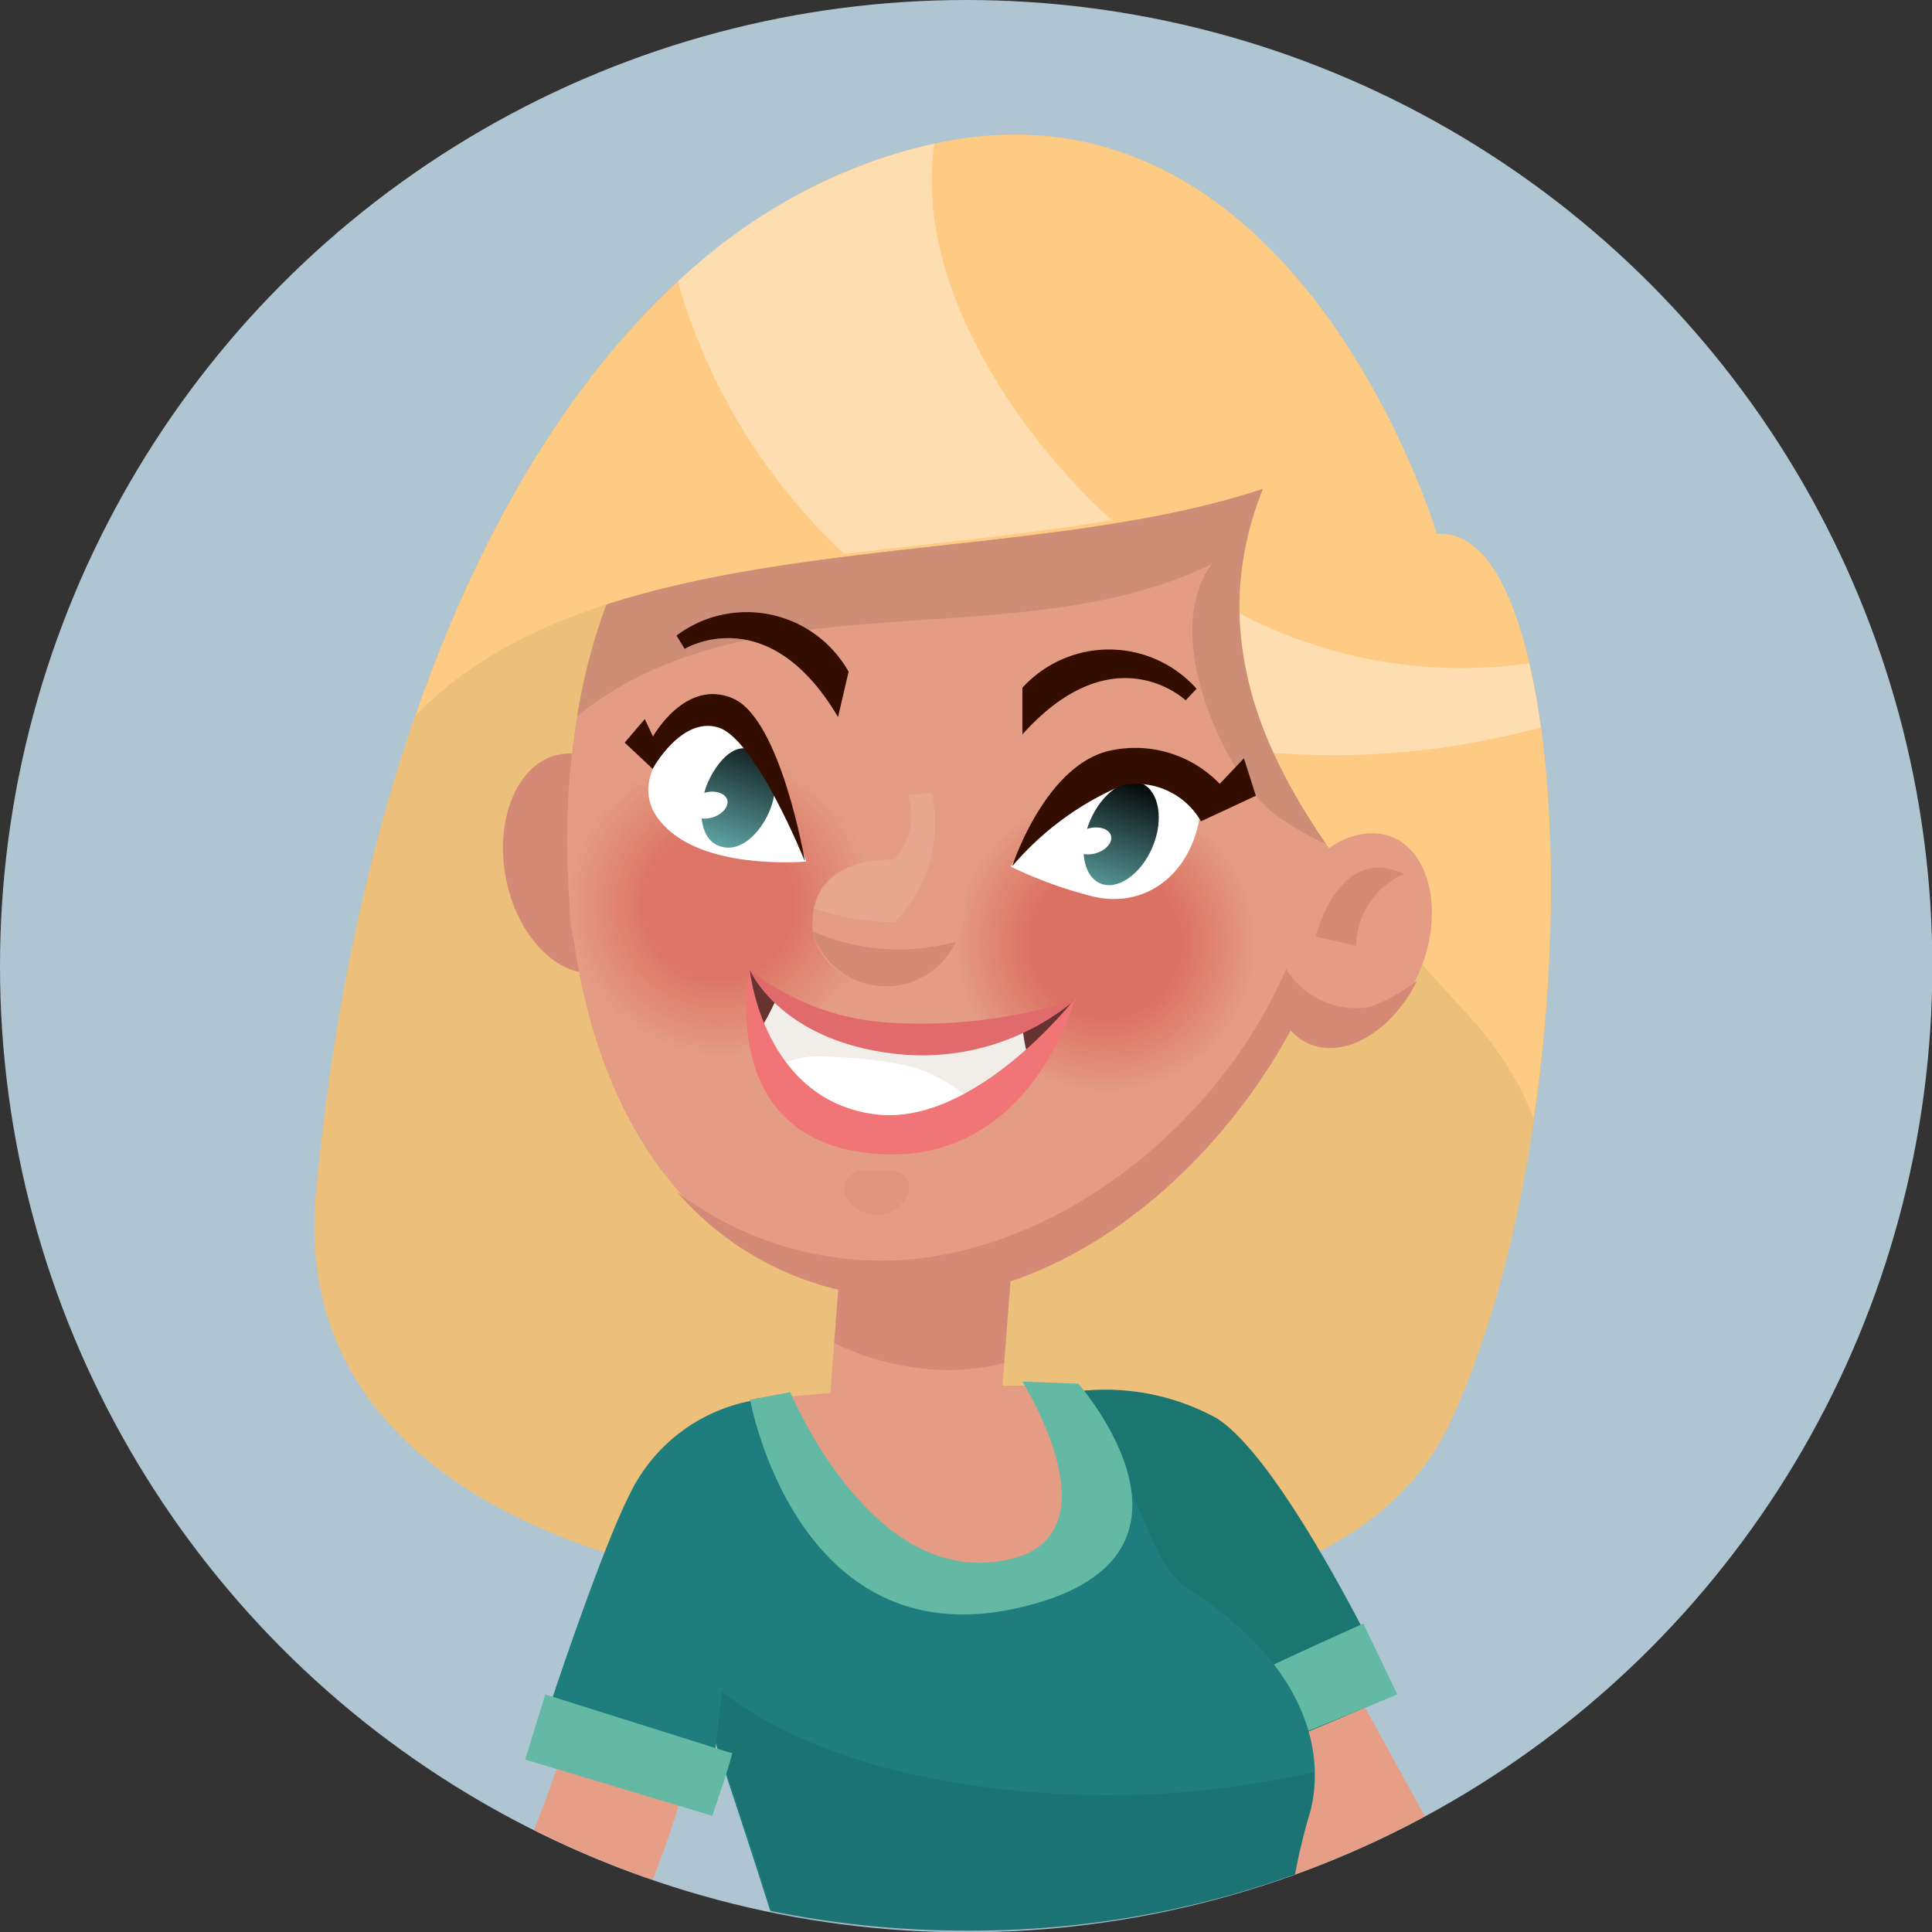<svg id="Layer_1" data-name="Layer 1" xmlns="http://www.w3.org/2000/svg" xmlns:xlink="http://www.w3.org/1999/xlink" viewBox="0 0 56.69 56.69"><rect x="0" y="0" width="56.69" height="56.69" fill="#333333" stroke="none"/><defs><style>.cls-1{fill:#afc6d2;}.cls-2{fill:#e69e86;}.cls-3{fill:#ecbf7a;}.cls-4{fill:#1b7672;}.cls-5{fill:#63b9a4;}.cls-6{fill:#e49c84;}.cls-7{fill:#1d7e7d;}.cls-8{opacity:0.08;}.cls-9,.cls-95{fill:#d58a77;}.cls-10,.cls-88{opacity:0.1;}.cls-11{opacity:0.58;}.cls-12{fill:#e49b83;}.cls-13{fill:#e39a82;}.cls-14{fill:#e39982;}.cls-15{fill:#e39881;}.cls-16{fill:#e39780;}.cls-17{fill:#e3977f;}.cls-18{fill:#e2967f;}.cls-19{fill:#e2957e;}.cls-20{fill:#e2947d;}.cls-21{fill:#e2937c;}.cls-22{fill:#e2927c;}.cls-23{fill:#e1917b;}.cls-24{fill:#e1917a;}.cls-25{fill:#e19079;}.cls-26{fill:#e18f79;}.cls-27{fill:#e18e78;}.cls-28{fill:#e08d77;}.cls-29{fill:#e08c76;}.cls-30{fill:#e08b76;}.cls-31{fill:#e08b75;}.cls-32{fill:#e08a74;}.cls-33{fill:#e08974;}.cls-34{fill:#df8873;}.cls-35{fill:#df8772;}.cls-36{fill:#df8672;}.cls-37{fill:#df8671;}.cls-38{fill:#df8570;}.cls-39{fill:#de846f;}.cls-40{fill:#de836f;}.cls-41{fill:#de826e;}.cls-42{fill:#de816d;}.cls-43{fill:#de806c;}.cls-44{fill:#dd7f6b;}.cls-45{fill:#dd7e6b;}.cls-46{fill:#dd7d6a;}.cls-47{fill:#dd7c69;}.cls-48{fill:#dc7b68;}.cls-49{fill:#dc7a67;}.cls-50{fill:#dc7967;}.cls-51{fill:#dc7866;}.cls-52{fill:#dc7765;}.cls-53{fill:#db7664;}.cls-54{fill:#db7564;}.cls-55{fill:#db7463;}.cls-56{fill:#db7362;}.cls-57{fill:#db7262;}.cls-58{fill:#db7161;}.cls-59{fill:#da7160;}.cls-60{fill:#da7060;}.cls-61{fill:#da6f5f;}.cls-62{fill:#da6e5f;}.cls-63{fill:#da6d5e;}.cls-64{fill:#da6c5d;}.cls-65{fill:#d96b5d;}.cls-66{fill:#d96a5c;}.cls-67{fill:#d9695b;}.cls-68{fill:#d9685a;}.cls-69{fill:#d9675a;}.cls-70{fill:#d86659;}.cls-71{fill:#d86558;}.cls-72{fill:#d86458;}.cls-73{fill:#d86357;}.cls-74{fill:#d86257;}.cls-75{fill:#d76156;}.cls-76{fill:#d76055;}.cls-77{fill:#d75f55;}.cls-78{fill:#d75e54;}.cls-79{fill:#d75d54;}.cls-80{fill:#d75c53;}.cls-81{fill:#d75b52;}.cls-82{fill:#d65a52;}.cls-83{opacity:0.65;}.cls-84,.cls-88,.cls-92{fill:#fff;}.cls-85{fill:#330d00;}.cls-86{fill:#663330;}.cls-87{fill:#d0c6b5;opacity:0.3;}.cls-89{fill:url(#_ÂÁ_Ï_ÌÌ_È_ËÂÌÚ_4);}.cls-90{fill:url(#_ÂÁ_Ï_ÌÌ_È_ËÂÌÚ_4-2);}.cls-91{fill:#fecb84;}.cls-92{opacity:0.36;}.cls-93{fill:#e16a6c;}.cls-94{fill:#f17576;}.cls-95{opacity:0.37;}</style><linearGradient id="_ÂÁ_Ï_ÌÌ_È_ËÂÌÚ_4" x1="21.06" y1="25.03" x2="22.46" y2="21.28" gradientUnits="userSpaceOnUse"><stop offset="0" stop-color="#63abac"/><stop offset="1"/></linearGradient><linearGradient id="_ÂÁ_Ï_ÌÌ_È_ËÂÌÚ_4-2" x1="32.24" y1="26.49" x2="33.45" y2="22.82" xlink:href="#_ÂÁ_Ï_ÌÌ_È_ËÂÌÚ_4"/></defs><circle class="cls-1" cx="28.35" cy="28.35" r="28.35"/><path class="cls-2" d="M39.68,49.42,36,51.13l1.37,4.09a28.74,28.74,0,0,0,4.44-1.92Z"/><path class="cls-3" d="M42.16,15.67S38.1,2,27.54,4.19,10.68,19.7,9.27,35C8.33,45.12,21.83,46.47,21.83,46.47s16.85,3.61,20.74-4.77C46.84,32.46,46.25,15.32,42.16,15.67Z"/><path class="cls-4" d="M31.05,40.92a6.78,6.78,0,0,1,4.66.7c2.06,1.32,5.24,8.1,5.24,8.1s-5.7,2.46-5.69,2.33S31.05,40.92,31.05,40.92Z"/><path class="cls-5" d="M34.57,50.18c.41,1.09.69,1.84.69,1.87S41,49.72,41,49.72s-.42-.89-1-2.08C38.13,48.48,36.34,49.31,34.57,50.18Z"/><path class="cls-6" d="M37.06,54.63c-.12-.45-.18-.71-.18-.71l.24-.21c-.69-1.57-1.37-3.15-2-4.72s-1.31-3.09-1.92-4.66c-.28-.56-.58-1.11-.89-1.66s-.85-1.3-1.15-2a69.24,69.24,0,0,0-8.93.41c-.63,1.83-1.13,3.69-1.93,5.48-.06.14-.13.27-.19.41.75,2.32,1.61,5.1,2.35,7.66Z"/><path class="cls-7" d="M34.83,46.6c-1.52-1-1.86-5.72-4.38-6,0,.86,1.46,3.93.87,4.53a3.86,3.86,0,0,1-2.63,1.25,4.47,4.47,0,0,1-2.75-1c-1.51-1.07-2.26-2.78-3-4.42l-.76.08c-.63,1.83-1.13,3.69-1.93,5.48-.06.14-.5.53-.56.66.88,2.73,2,6,2.91,8.89a28.68,28.68,0,0,0,5.75.58A28.21,28.21,0,0,0,38,55a16.9,16.9,0,0,1,.44-1.82C38.84,51.72,38.61,49,34.83,46.6Z"/><path class="cls-8" d="M28.24,52.34c-2.64-.4-6.12-1.46-8-3.59.78,2.38,1.68,5,2.41,7.36a28.68,28.68,0,0,0,5.75.58A28.21,28.21,0,0,0,38,55a16.9,16.9,0,0,1,.44-1.82A4.11,4.11,0,0,0,38.55,52,27.43,27.43,0,0,1,28.24,52.34Z"/><path class="cls-2" d="M15.67,53.7a28.73,28.73,0,0,0,3.48,1.46,27.13,27.13,0,0,0,1.78-7.24l-3.18-.54A62.91,62.91,0,0,1,15.67,53.7Z"/><path class="cls-7" d="M18.46,43.88c-1,2-2.75,7.45-2.75,7.45l5.14,1.2,1.33-11.45A5,5,0,0,0,18.46,43.88Z"/><path class="cls-5" d="M21.43,51.43,16,49.72l-.59,1.91,5.49,1.65s.62-1.8.58-1.85Z"/><path class="cls-5" d="M30,40.54s3.22,5.1-1.1,5.31c-3.58.18-5.71-5-5.71-5l-1.18.22s1.34,7.53,7.78,6.13,1.85-6.6,1.85-6.6Z"/><path class="cls-9" d="M16.35,22.15c-1.19.28-1.86,1.94-1.49,3.7s1.65,2.95,2.84,2.67,1.87-1.94,1.5-3.7S17.55,21.87,16.35,22.15Z"/><path class="cls-6" d="M27.46,33.34a2.67,2.67,0,0,0-2.72,2.6l-.48,6.35c1.53,0,3.06,0,4.55-.13l.49,0,.45-5.8A2.69,2.69,0,0,0,27.46,33.34Z"/><path class="cls-9" d="M27.46,33.34a2.67,2.67,0,0,0-2.72,2.6l-.26,3.47a7.91,7.91,0,0,0,3.21.79A7.11,7.11,0,0,0,29.46,40l.29-3.71A2.69,2.69,0,0,0,27.46,33.34Z"/><path class="cls-6" d="M30.6,9.1a11.15,11.15,0,0,0-3.77.24A12.84,12.84,0,0,0,20,13.92a14.8,14.8,0,0,0-1.38,2l-.05.1c-3.5,6.35-2.91,20.86,7.34,22,6.08.66,12.54-5.82,13.56-12.54C40.5,18.55,38.1,9.88,30.6,9.1Z"/><path class="cls-10" d="M30.6,9.1a11.15,11.15,0,0,0-3.77.24A12.84,12.84,0,0,0,20,13.92a14.8,14.8,0,0,0-1.38,2l-.05.1a16,16,0,0,0-1.64,5c5.19-4.2,12.86-1.66,18.63-4.47-1.58,2.13.47,6.22,1.74,7.26A8.11,8.11,0,0,0,39.51,25C40.39,18.17,37.94,9.86,30.6,9.1Z"/><g class="cls-11"><path class="cls-6" d="M21.56,22.11a4.44,4.44,0,1,0,4,4.85A4.45,4.45,0,0,0,21.56,22.11Z"/><path class="cls-12" d="M21.56,22.14a4.41,4.41,0,1,0,4,4.82A4.41,4.41,0,0,0,21.56,22.14Z"/><path class="cls-13" d="M21.56,22.17A4.38,4.38,0,1,0,25.48,27,4.38,4.38,0,0,0,21.56,22.17Z"/><path class="cls-14" d="M21.55,22.2A4.35,4.35,0,1,0,25.45,27,4.36,4.36,0,0,0,21.55,22.2Z"/><path class="cls-15" d="M21.55,22.23A4.32,4.32,0,1,0,25.42,27,4.32,4.32,0,0,0,21.55,22.23Z"/><path class="cls-16" d="M21.55,22.26A4.29,4.29,0,1,0,25.39,27,4.29,4.29,0,0,0,21.55,22.26Z"/><path class="cls-17" d="M21.55,22.29A4.26,4.26,0,1,0,25.36,27,4.26,4.26,0,0,0,21.55,22.29Z"/><path class="cls-18" d="M21.54,22.32a4.23,4.23,0,1,0,3.79,4.62A4.23,4.23,0,0,0,21.54,22.32Z"/><path class="cls-19" d="M21.54,22.35a4.2,4.2,0,1,0,3.76,4.59A4.2,4.2,0,0,0,21.54,22.35Z"/><path class="cls-20" d="M21.54,22.38a4.17,4.17,0,1,0,3.73,4.56A4.16,4.16,0,0,0,21.54,22.38Z"/><path class="cls-21" d="M21.53,22.41a4.13,4.13,0,1,0,3.71,4.53A4.12,4.12,0,0,0,21.53,22.41Z"/><path class="cls-22" d="M21.53,22.44a4.11,4.11,0,1,0,3.68,4.49A4.09,4.09,0,0,0,21.53,22.44Z"/><path class="cls-23" d="M21.53,22.47a4.08,4.08,0,1,0,3.65,4.46A4.08,4.08,0,0,0,21.53,22.47Z"/><path class="cls-24" d="M21.53,22.5a4.05,4.05,0,1,0,3.62,4.43A4,4,0,0,0,21.53,22.5Z"/><path class="cls-25" d="M21.52,22.53a4,4,0,1,0,3.61,4.39A4,4,0,0,0,21.52,22.53Z"/><path class="cls-26" d="M21.52,22.56a4,4,0,1,0,3.58,4.36A4,4,0,0,0,21.52,22.56Z"/><path class="cls-27" d="M21.52,22.59a4,4,0,1,0,3.55,4.33A4,4,0,0,0,21.52,22.59Z"/><path class="cls-28" d="M21.51,22.61A3.93,3.93,0,1,0,25,26.92,3.94,3.94,0,0,0,21.51,22.61Z"/><path class="cls-29" d="M21.51,22.64A3.9,3.9,0,1,0,25,26.91,3.92,3.92,0,0,0,21.51,22.64Z"/><path class="cls-30" d="M21.51,22.67A3.87,3.87,0,1,0,25,26.91,3.88,3.88,0,0,0,21.51,22.67Z"/><path class="cls-31" d="M21.5,22.7A3.84,3.84,0,1,0,25,26.91,3.85,3.85,0,0,0,21.5,22.7Z"/><path class="cls-32" d="M21.5,22.73a3.81,3.81,0,1,0,3.42,4.17A3.81,3.81,0,0,0,21.5,22.73Z"/><path class="cls-33" d="M21.5,22.76a3.78,3.78,0,1,0,3.39,4.14A3.79,3.79,0,0,0,21.5,22.76Z"/><path class="cls-34" d="M21.5,22.79a3.75,3.75,0,1,0,3.36,4.11A3.75,3.75,0,0,0,21.5,22.79Z"/><path class="cls-35" d="M21.49,22.82a3.72,3.72,0,1,0,3.34,4.07A3.72,3.72,0,0,0,21.49,22.82Z"/><path class="cls-36" d="M21.49,22.85a3.69,3.69,0,1,0,3.31,4A3.69,3.69,0,0,0,21.49,22.85Z"/><path class="cls-37" d="M21.49,22.88a3.66,3.66,0,1,0,3.28,4A3.66,3.66,0,0,0,21.49,22.88Z"/><path class="cls-38" d="M21.48,22.91a3.63,3.63,0,1,0,3.26,4A3.63,3.63,0,0,0,21.48,22.91Z"/><path class="cls-39" d="M21.48,22.94a3.6,3.6,0,1,0,3.23,3.94A3.6,3.6,0,0,0,21.48,22.94Z"/><path class="cls-40" d="M21.48,23a3.58,3.58,0,1,0,3.2,3.91A3.57,3.57,0,0,0,21.48,23Z"/><path class="cls-41" d="M21.48,23a3.55,3.55,0,1,0,3.17,3.88A3.54,3.54,0,0,0,21.48,23Z"/><path class="cls-42" d="M21.47,23a3.52,3.52,0,1,0,3.16,3.84A3.51,3.51,0,0,0,21.47,23Z"/><path class="cls-42" d="M21.47,23.06a3.49,3.49,0,1,0,3.13,3.81A3.49,3.49,0,0,0,21.47,23.06Z"/><path class="cls-43" d="M21.47,23.09a3.46,3.46,0,1,0,3.1,3.78A3.46,3.46,0,0,0,21.47,23.09Z"/><path class="cls-44" d="M21.46,23.11a3.43,3.43,0,1,0,3.08,3.76A3.44,3.44,0,0,0,21.46,23.11Z"/><path class="cls-45" d="M21.46,23.14a3.4,3.4,0,1,0,3.05,3.72A3.41,3.41,0,0,0,21.46,23.14Z"/><path class="cls-46" d="M21.46,23.17a3.37,3.37,0,1,0,3,3.69A3.38,3.38,0,0,0,21.46,23.17Z"/><path class="cls-47" d="M21.46,23.2a3.34,3.34,0,1,0,3,3.66A3.35,3.35,0,0,0,21.46,23.2Z"/><path class="cls-47" d="M21.45,23.23a3.31,3.31,0,1,0,3,3.62A3.31,3.31,0,0,0,21.45,23.23Z"/><path class="cls-48" d="M21.45,23.26a3.28,3.28,0,1,0,2.94,3.59A3.29,3.29,0,0,0,21.45,23.26Z"/><path class="cls-49" d="M21.45,23.29a3.25,3.25,0,1,0,2.91,3.56A3.25,3.25,0,0,0,21.45,23.29Z"/><path class="cls-50" d="M21.44,23.32a3.22,3.22,0,1,0,2.89,3.52A3.21,3.21,0,0,0,21.44,23.32Z"/><path class="cls-51" d="M21.44,23.35a3.19,3.19,0,1,0,2.86,3.49A3.2,3.2,0,0,0,21.44,23.35Z"/><path class="cls-52" d="M21.44,23.38a3.16,3.16,0,1,0,2.83,3.46A3.16,3.16,0,0,0,21.44,23.38Z"/><path class="cls-52" d="M21.43,23.41a3.13,3.13,0,1,0,2.81,3.43A3.13,3.13,0,0,0,21.43,23.41Z"/><path class="cls-53" d="M21.43,23.44a3.1,3.1,0,1,0,2.78,3.39A3.1,3.1,0,0,0,21.43,23.44Z"/><path class="cls-54" d="M21.43,23.47a3.08,3.08,0,1,0,2.75,3.36A3.06,3.06,0,0,0,21.43,23.47Z"/><path class="cls-55" d="M21.43,23.5a3,3,0,1,0,2.72,3.33A3,3,0,0,0,21.43,23.5Z"/><path class="cls-56" d="M21.42,23.53a3,3,0,1,0,2.71,3.29A3,3,0,0,0,21.42,23.53Z"/><path class="cls-57" d="M21.42,23.56a3,3,0,1,0,2.68,3.26A3,3,0,0,0,21.42,23.56Z"/><path class="cls-58" d="M21.42,23.59a3,3,0,1,0,2.65,3.23A3,3,0,0,0,21.42,23.59Z"/><path class="cls-59" d="M21.41,23.61A2.93,2.93,0,1,0,24,26.82,2.94,2.94,0,0,0,21.41,23.61Z"/><path class="cls-60" d="M21.41,23.64A2.9,2.9,0,1,0,24,26.81,2.91,2.91,0,0,0,21.41,23.64Z"/><path class="cls-61" d="M21.41,23.67A2.87,2.87,0,1,0,24,26.81,2.88,2.88,0,0,0,21.41,23.67Z"/><path class="cls-62" d="M21.41,23.7A2.84,2.84,0,1,0,24,26.81,2.85,2.85,0,0,0,21.41,23.7Z"/><path class="cls-63" d="M21.4,23.73a2.81,2.81,0,1,0,2.52,3.07A2.81,2.81,0,0,0,21.4,23.73Z"/><path class="cls-64" d="M21.4,23.76a2.78,2.78,0,1,0,2.49,3A2.78,2.78,0,0,0,21.4,23.76Z"/><path class="cls-65" d="M21.4,23.79a2.75,2.75,0,1,0,2.46,3A2.75,2.75,0,0,0,21.4,23.79Z"/><path class="cls-66" d="M21.39,23.82a2.72,2.72,0,1,0,2.44,3A2.72,2.72,0,0,0,21.39,23.82Z"/><path class="cls-67" d="M21.39,23.85a2.69,2.69,0,1,0,2.41,2.94A2.68,2.68,0,0,0,21.39,23.85Z"/><path class="cls-67" d="M21.39,23.88a2.66,2.66,0,1,0,2.38,2.91A2.65,2.65,0,0,0,21.39,23.88Z"/><path class="cls-68" d="M21.39,23.91a2.63,2.63,0,1,0,2.35,2.88A2.63,2.63,0,0,0,21.39,23.91Z"/><path class="cls-69" d="M21.38,23.94a2.6,2.6,0,1,0,2.33,2.84A2.59,2.59,0,0,0,21.38,23.94Z"/><path class="cls-70" d="M21.38,24a2.57,2.57,0,1,0,2.3,2.81A2.57,2.57,0,0,0,21.38,24Z"/><path class="cls-71" d="M21.38,24a2.54,2.54,0,1,0,2.27,2.78A2.53,2.53,0,0,0,21.38,24Z"/><path class="cls-72" d="M21.37,24a2.51,2.51,0,1,0,2.26,2.74A2.5,2.5,0,0,0,21.37,24Z"/><path class="cls-73" d="M21.37,24.06a2.48,2.48,0,1,0,2.23,2.71A2.49,2.49,0,0,0,21.37,24.06Z"/><path class="cls-74" d="M21.37,24.09a2.45,2.45,0,1,0,2.2,2.68A2.46,2.46,0,0,0,21.37,24.09Z"/><path class="cls-75" d="M21.36,24.11a2.43,2.43,0,1,0,2.18,2.66A2.44,2.44,0,0,0,21.36,24.11Z"/><path class="cls-76" d="M21.36,24.14a2.4,2.4,0,1,0,2.15,2.62A2.4,2.4,0,0,0,21.36,24.14Z"/><path class="cls-77" d="M21.36,24.17a2.37,2.37,0,1,0,2.12,2.59A2.37,2.37,0,0,0,21.36,24.17Z"/><path class="cls-78" d="M21.36,24.2a2.34,2.34,0,1,0,2.09,2.56A2.34,2.34,0,0,0,21.36,24.2Z"/><path class="cls-79" d="M21.35,24.23a2.31,2.31,0,1,0,2.07,2.52A2.31,2.31,0,0,0,21.35,24.23Z"/><path class="cls-80" d="M21.35,24.26a2.28,2.28,0,1,0,2,2.49A2.28,2.28,0,0,0,21.35,24.26Z"/><path class="cls-81" d="M21.35,24.29a2.25,2.25,0,1,0,2,2.46A2.25,2.25,0,0,0,21.35,24.29Z"/><path class="cls-82" d="M21.34,24.32a2.22,2.22,0,1,0,2,2.43A2.22,2.22,0,0,0,21.34,24.32Z"/></g><g class="cls-83"><path class="cls-6" d="M32.88,23.24a4.43,4.43,0,1,0,4,4.85A4.45,4.45,0,0,0,32.88,23.24Z"/><path class="cls-12" d="M32.88,23.27a4.4,4.4,0,1,0,3.95,4.82A4.41,4.41,0,0,0,32.88,23.27Z"/><path class="cls-13" d="M32.88,23.3a4.37,4.37,0,1,0,3.92,4.78A4.37,4.37,0,0,0,32.88,23.3Z"/><path class="cls-14" d="M32.88,23.33a4.34,4.34,0,1,0,3.89,4.75A4.35,4.35,0,0,0,32.88,23.33Z"/><path class="cls-15" d="M32.87,23.36a4.31,4.31,0,1,0,3.87,4.72A4.31,4.31,0,0,0,32.87,23.36Z"/><path class="cls-16" d="M32.87,23.39a4.29,4.29,0,1,0,3.84,4.68A4.28,4.28,0,0,0,32.87,23.39Z"/><path class="cls-17" d="M32.87,23.42a4.26,4.26,0,1,0,3.81,4.65A4.25,4.25,0,0,0,32.87,23.42Z"/><path class="cls-18" d="M32.86,23.44a4.23,4.23,0,1,0,3.79,4.63A4.23,4.23,0,0,0,32.86,23.44Z"/><path class="cls-19" d="M32.86,23.47a4.2,4.2,0,1,0,3.76,4.6A4.2,4.2,0,0,0,32.86,23.47Z"/><path class="cls-20" d="M32.86,23.5a4.17,4.17,0,1,0,3.73,4.56A4.18,4.18,0,0,0,32.86,23.5Z"/><path class="cls-21" d="M32.85,23.53a4.14,4.14,0,1,0,3.71,4.53A4.14,4.14,0,0,0,32.85,23.53Z"/><path class="cls-22" d="M32.85,23.56a4.11,4.11,0,1,0,3.68,4.5A4.11,4.11,0,0,0,32.85,23.56Z"/><path class="cls-23" d="M32.85,23.59a4.08,4.08,0,1,0,3.65,4.46A4.08,4.08,0,0,0,32.85,23.59Z"/><path class="cls-24" d="M32.85,23.62a4,4,0,1,0,3.63,4.43A4.05,4.05,0,0,0,32.85,23.62Z"/><path class="cls-25" d="M32.84,23.65a4,4,0,1,0,3.61,4.4A4,4,0,0,0,32.84,23.65Z"/><path class="cls-26" d="M32.84,23.68a4,4,0,1,0,3.58,4.37A4,4,0,0,0,32.84,23.68Z"/><path class="cls-27" d="M32.84,23.71A4,4,0,1,0,36.39,28,4,4,0,0,0,32.84,23.71Z"/><path class="cls-28" d="M32.83,23.74A3.93,3.93,0,1,0,36.36,28,3.93,3.93,0,0,0,32.83,23.74Z"/><path class="cls-29" d="M32.83,23.77A3.9,3.9,0,1,0,36.33,28,3.91,3.91,0,0,0,32.83,23.77Z"/><path class="cls-30" d="M32.83,23.8A3.87,3.87,0,1,0,36.3,28,3.87,3.87,0,0,0,32.83,23.8Z"/><path class="cls-31" d="M32.83,23.83A3.84,3.84,0,1,0,36.27,28,3.84,3.84,0,0,0,32.83,23.83Z"/><path class="cls-32" d="M32.82,23.86A3.81,3.81,0,1,0,36.24,28,3.81,3.81,0,0,0,32.82,23.86Z"/><path class="cls-33" d="M32.82,23.89A3.78,3.78,0,1,0,36.21,28,3.78,3.78,0,0,0,32.82,23.89Z"/><path class="cls-34" d="M32.82,23.92A3.75,3.75,0,1,0,36.18,28,3.75,3.75,0,0,0,32.82,23.92Z"/><path class="cls-35" d="M32.81,23.94A3.73,3.73,0,1,0,36.15,28,3.73,3.73,0,0,0,32.81,23.94Z"/><path class="cls-36" d="M32.81,24A3.7,3.7,0,1,0,36.12,28,3.7,3.7,0,0,0,32.81,24Z"/><path class="cls-37" d="M32.81,24a3.67,3.67,0,1,0,3.28,4A3.66,3.66,0,0,0,32.81,24Z"/><path class="cls-38" d="M32.81,24a3.64,3.64,0,1,0,3.25,4A3.64,3.64,0,0,0,32.81,24Z"/><path class="cls-39" d="M32.8,24.06A3.61,3.61,0,1,0,36,28,3.6,3.6,0,0,0,32.8,24.06Z"/><path class="cls-40" d="M32.8,24.09A3.58,3.58,0,1,0,36,28,3.57,3.57,0,0,0,32.8,24.09Z"/><path class="cls-41" d="M32.8,24.12A3.55,3.55,0,1,0,36,28,3.55,3.55,0,0,0,32.8,24.12Z"/><path class="cls-42" d="M32.79,24.15A3.52,3.52,0,1,0,36,28,3.51,3.51,0,0,0,32.79,24.15Z"/><path class="cls-42" d="M32.79,24.18A3.49,3.49,0,1,0,35.92,28,3.48,3.48,0,0,0,32.79,24.18Z"/><path class="cls-43" d="M32.79,24.21A3.46,3.46,0,1,0,35.89,28,3.47,3.47,0,0,0,32.79,24.21Z"/><path class="cls-44" d="M32.78,24.24A3.43,3.43,0,1,0,35.86,28,3.43,3.43,0,0,0,32.78,24.24Z"/><path class="cls-45" d="M32.78,24.27a3.4,3.4,0,1,0,3,3.72A3.4,3.4,0,0,0,32.78,24.27Z"/><path class="cls-46" d="M32.78,24.3a3.37,3.37,0,1,0,3,3.68A3.37,3.37,0,0,0,32.78,24.3Z"/><path class="cls-47" d="M32.78,24.33a3.34,3.34,0,1,0,3,3.65A3.34,3.34,0,0,0,32.78,24.33Z"/><path class="cls-47" d="M32.77,24.36a3.31,3.31,0,1,0,3,3.62A3.3,3.3,0,0,0,32.77,24.36Z"/><path class="cls-48" d="M32.77,24.39A3.28,3.28,0,1,0,35.71,28,3.28,3.28,0,0,0,32.77,24.39Z"/><path class="cls-49" d="M32.77,24.42A3.25,3.25,0,1,0,35.68,28,3.25,3.25,0,0,0,32.77,24.42Z"/><path class="cls-50" d="M32.76,24.44A3.23,3.23,0,1,0,35.65,28,3.23,3.23,0,0,0,32.76,24.44Z"/><path class="cls-51" d="M32.76,24.47A3.2,3.2,0,1,0,35.62,28,3.2,3.2,0,0,0,32.76,24.47Z"/><path class="cls-52" d="M32.76,24.5A3.17,3.17,0,1,0,35.59,28,3.16,3.16,0,0,0,32.76,24.5Z"/><path class="cls-52" d="M32.76,24.53A3.14,3.14,0,1,0,35.56,28,3.13,3.13,0,0,0,32.76,24.53Z"/><path class="cls-53" d="M32.75,24.56A3.11,3.11,0,1,0,35.53,28,3.1,3.1,0,0,0,32.75,24.56Z"/><path class="cls-54" d="M32.75,24.59A3.08,3.08,0,1,0,35.5,28,3.07,3.07,0,0,0,32.75,24.59Z"/><path class="cls-55" d="M32.75,24.62A3,3,0,1,0,35.48,28,3,3,0,0,0,32.75,24.62Z"/><path class="cls-56" d="M32.74,24.65A3,3,0,1,0,35.45,28,3,3,0,0,0,32.74,24.65Z"/><path class="cls-57" d="M32.74,24.68A3,3,0,1,0,35.42,28,3,3,0,0,0,32.74,24.68Z"/><path class="cls-58" d="M32.74,24.71a3,3,0,1,0,2.65,3.23A3,3,0,0,0,32.74,24.71Z"/><path class="cls-59" d="M32.74,24.74a2.92,2.92,0,1,0,2.62,3.2A2.93,2.93,0,0,0,32.74,24.74Z"/><path class="cls-60" d="M32.73,24.77a2.89,2.89,0,1,0,2.6,3.17A2.9,2.9,0,0,0,32.73,24.77Z"/><path class="cls-61" d="M32.73,24.8a2.86,2.86,0,1,0,2.57,3.13A2.86,2.86,0,0,0,32.73,24.8Z"/><path class="cls-62" d="M32.73,24.83a2.83,2.83,0,1,0,2.54,3.1A2.84,2.84,0,0,0,32.73,24.83Z"/><path class="cls-63" d="M32.72,24.86a2.8,2.8,0,1,0,2.52,3.07A2.8,2.8,0,0,0,32.72,24.86Z"/><path class="cls-64" d="M32.72,24.89a2.78,2.78,0,1,0,2.49,3A2.77,2.77,0,0,0,32.72,24.89Z"/><path class="cls-65" d="M32.72,24.92a2.75,2.75,0,1,0,2.46,3A2.75,2.75,0,0,0,32.72,24.92Z"/><path class="cls-66" d="M32.71,24.94a2.72,2.72,0,1,0,2.44,3A2.73,2.73,0,0,0,32.71,24.94Z"/><path class="cls-67" d="M32.71,25a2.69,2.69,0,1,0,2.41,3A2.7,2.7,0,0,0,32.71,25Z"/><path class="cls-67" d="M32.71,25a2.66,2.66,0,1,0,2.38,2.91A2.67,2.67,0,0,0,32.71,25Z"/><path class="cls-68" d="M32.71,25a2.63,2.63,0,1,0,2.35,2.88A2.64,2.64,0,0,0,32.71,25Z"/><path class="cls-69" d="M32.7,25.06A2.6,2.6,0,1,0,35,27.91,2.59,2.59,0,0,0,32.7,25.06Z"/><path class="cls-70" d="M32.7,25.09A2.57,2.57,0,1,0,35,27.9,2.57,2.57,0,0,0,32.7,25.09Z"/><path class="cls-71" d="M32.7,25.12A2.54,2.54,0,1,0,35,27.9,2.54,2.54,0,0,0,32.7,25.12Z"/><path class="cls-72" d="M32.69,25.15A2.51,2.51,0,1,0,35,27.9,2.5,2.5,0,0,0,32.69,25.15Z"/><path class="cls-73" d="M32.69,25.18a2.48,2.48,0,1,0,2.23,2.72A2.47,2.47,0,0,0,32.69,25.18Z"/><path class="cls-74" d="M32.69,25.21a2.45,2.45,0,1,0,2.2,2.68A2.46,2.46,0,0,0,32.69,25.21Z"/><path class="cls-75" d="M32.69,25.24a2.42,2.42,0,1,0,2.17,2.65A2.43,2.43,0,0,0,32.69,25.24Z"/><path class="cls-76" d="M32.68,25.27a2.39,2.39,0,1,0,2.15,2.62A2.4,2.4,0,0,0,32.68,25.27Z"/><path class="cls-77" d="M32.68,25.3a2.36,2.36,0,1,0,2.12,2.58A2.37,2.37,0,0,0,32.68,25.3Z"/><path class="cls-78" d="M32.68,25.33a2.33,2.33,0,1,0,2.09,2.55A2.34,2.34,0,0,0,32.68,25.33Z"/><path class="cls-79" d="M32.67,25.36a2.3,2.3,0,1,0,2.07,2.52A2.31,2.31,0,0,0,32.67,25.36Z"/><path class="cls-80" d="M32.67,25.39a2.28,2.28,0,1,0,2,2.49A2.28,2.28,0,0,0,32.67,25.39Z"/><path class="cls-81" d="M32.67,25.42a2.23,2.23,0,0,0-2.46,2,2.25,2.25,0,1,0,2.46-2Z"/><path class="cls-82" d="M32.67,25.44a2.22,2.22,0,1,0,2,2.43A2.22,2.22,0,0,0,32.67,25.44Z"/></g><path class="cls-84" d="M19.72,21.75s-1.57,1.43,0,2.69c1.33,1.08,3.94.84,3.94.84S21.71,19.56,19.72,21.75Z"/><path class="cls-84" d="M29.66,25.43a12.52,12.52,0,0,0,2.35.86c1.76.46,3.28-.89,3.25-3.08C35.26,23.11,31.93,21.54,29.66,25.43Z"/><path class="cls-85" d="M19.85,18.65l.24.39s2.44-1.49,4.5,2l.31-1.33A3.43,3.43,0,0,0,19.85,18.65Z"/><path class="cls-85" d="M30,20.18l0,1.37c2.69-3,4.79-1,4.79-1l.32-.34A3.44,3.44,0,0,0,30,20.18Z"/><path class="cls-86" d="M22,28.46S21.8,33,26.1,33.33c4,.33,5.41-4,5.41-4C25.48,33.3,22,28.46,22,28.46Z"/><path class="cls-84" d="M30,30.12a6.39,6.39,0,0,1-7.23-.79,7.13,7.13,0,0,1-.54,1,4.14,4.14,0,0,0,3.84,3,4.75,4.75,0,0,0,4.22-1.93A4.75,4.75,0,0,1,30,30.12Z"/><path class="cls-87" d="M30,30.12a6.39,6.39,0,0,1-7.23-.79,7.13,7.13,0,0,1-.54,1,5.43,5.43,0,0,0,.47,1,2.88,2.88,0,0,1,1.68-.32,14.11,14.11,0,0,1,1.77.17,4.23,4.23,0,0,1,2.68,1.48,5.78,5.78,0,0,0,1.46-1.3A4.75,4.75,0,0,1,30,30.12Z"/><path class="cls-6" d="M27.85,23.21l-1.21.12a1.9,1.9,0,0,1-.41,1.9S23.6,25,23.86,27.41c.55,2.21,4.75,2.32,4.49-1.66A13.5,13.5,0,0,0,27.85,23.21Z"/><path class="cls-88" d="M26.64,23.33a1.9,1.9,0,0,1-.41,1.9s-2-.15-2.33,1.43a7.43,7.43,0,0,0,2.35.4,4.14,4.14,0,0,0,1.09-3.8Z"/><path class="cls-9" d="M23.86,27.33v.08a2.26,2.26,0,0,0,4.19.22A6.22,6.22,0,0,1,23.86,27.33Z"/><path class="cls-89" d="M22.4,22.32a1,1,0,0,0-.27-.27c-.61-.37-1.16.45-1.36.91-.34.81-.21,1.64.3,1.85.91.39,1.81-1.13,1.64-1.88a1.2,1.2,0,0,0-.18-.4A1.07,1.07,0,0,0,22.4,22.32Z"/><path class="cls-90" d="M33.53,23c-.51-.22-1.19.26-1.54,1.07s-.21,1.63.29,1.85,1.2-.26,1.54-1.07S34,23.23,33.53,23Z"/><path class="cls-85" d="M21.52,20.5c-1.4-.62-2.36,1.11-2.36,1.11l-.24-.51-.59.69.82.77S20,21,21.09,21.35s2.53,3.93,2.53,3.93S22.92,21.13,21.52,20.5Z"/><path class="cls-85" d="M35.79,23a3.44,3.44,0,0,0-3.09-1c-2,.32-3,3.42-3,3.42a8.7,8.7,0,0,1,3.24-2.38,2.18,2.18,0,0,1,2.3,1.06l1.61-.75-.35-1.1Z"/><path class="cls-91" d="M42.16,15.67S38.1,2,27.54,4.19C20.43,5.67,15.25,12.2,12.19,21c5.6-5.78,17.34-4.13,24.87-6.66C34.61,20.46,39.15,25.48,43.27,30A9.47,9.47,0,0,1,45,32.81C46.25,24.35,45.13,15.41,42.16,15.67Z"/><path class="cls-92" d="M36.37,18a10.56,10.56,0,0,0,1,4.09,22.88,22.88,0,0,0,7.84-.75c-.09-.67-.21-1.3-.34-1.88A14,14,0,0,1,36.37,18Z"/><path class="cls-92" d="M27.42,4.21a16.16,16.16,0,0,0-7.53,4.05,17.52,17.52,0,0,0,4.89,8c2.64-.34,5.34-.57,7.84-1C29.66,12.57,26.82,8.17,27.42,4.21Z"/><path class="cls-6" d="M40.92,24.59c-1.12-.51-2.6.41-3.31,2.06s-.38,3.4.73,3.92,2.6-.41,3.31-2.06S42,25.1,40.92,24.59Z"/><path class="cls-9" d="M37.74,28.43c-1.93,4.49-6.59,8.29-11.4,8.55a10,10,0,0,1-6.47-2,9,9,0,0,0,6,3.07c4.61.5,9.44-3.11,12-7.81a1.67,1.67,0,0,0,.5.37c1.07.49,2.46-.33,3.21-1.83a5.67,5.67,0,0,1-1.39.77A2.42,2.42,0,0,1,37.74,28.43Z"/><path class="cls-9" d="M38.61,27.48l1.18.27a2.37,2.37,0,0,1,1.41-2.11C39.26,24.74,38.61,27.48,38.61,27.48Z"/><path class="cls-84" d="M21.35,23.53c0,.21-.24.43-.55.48s-.58-.08-.58-.29.24-.43.55-.48S21.34,23.32,21.35,23.53Z"/><path class="cls-84" d="M32.61,24.58c0,.22-.25.43-.56.48s-.57-.08-.58-.29.24-.43.56-.48S32.6,24.37,32.61,24.58Z"/><path class="cls-93" d="M22,28.46A7.3,7.3,0,0,0,26,30a14.83,14.83,0,0,0,5.56-.67A7,7,0,0,1,26.1,30.9C22.85,30.47,22,28.46,22,28.46Z"/><path class="cls-94" d="M22,28.46s.38,3.83,3.7,4.24c2.92.35,5.85-3.41,5.85-3.41s-1.28,4.9-5.82,4.57C20.94,33.51,22,28.46,22,28.46Z"/><path class="cls-95" d="M25.37,34.35a6,6,0,0,0,.77,0,.52.52,0,0,1,.51.68A1,1,0,0,1,24.79,35,.52.52,0,0,1,25.37,34.35Z"/></svg>